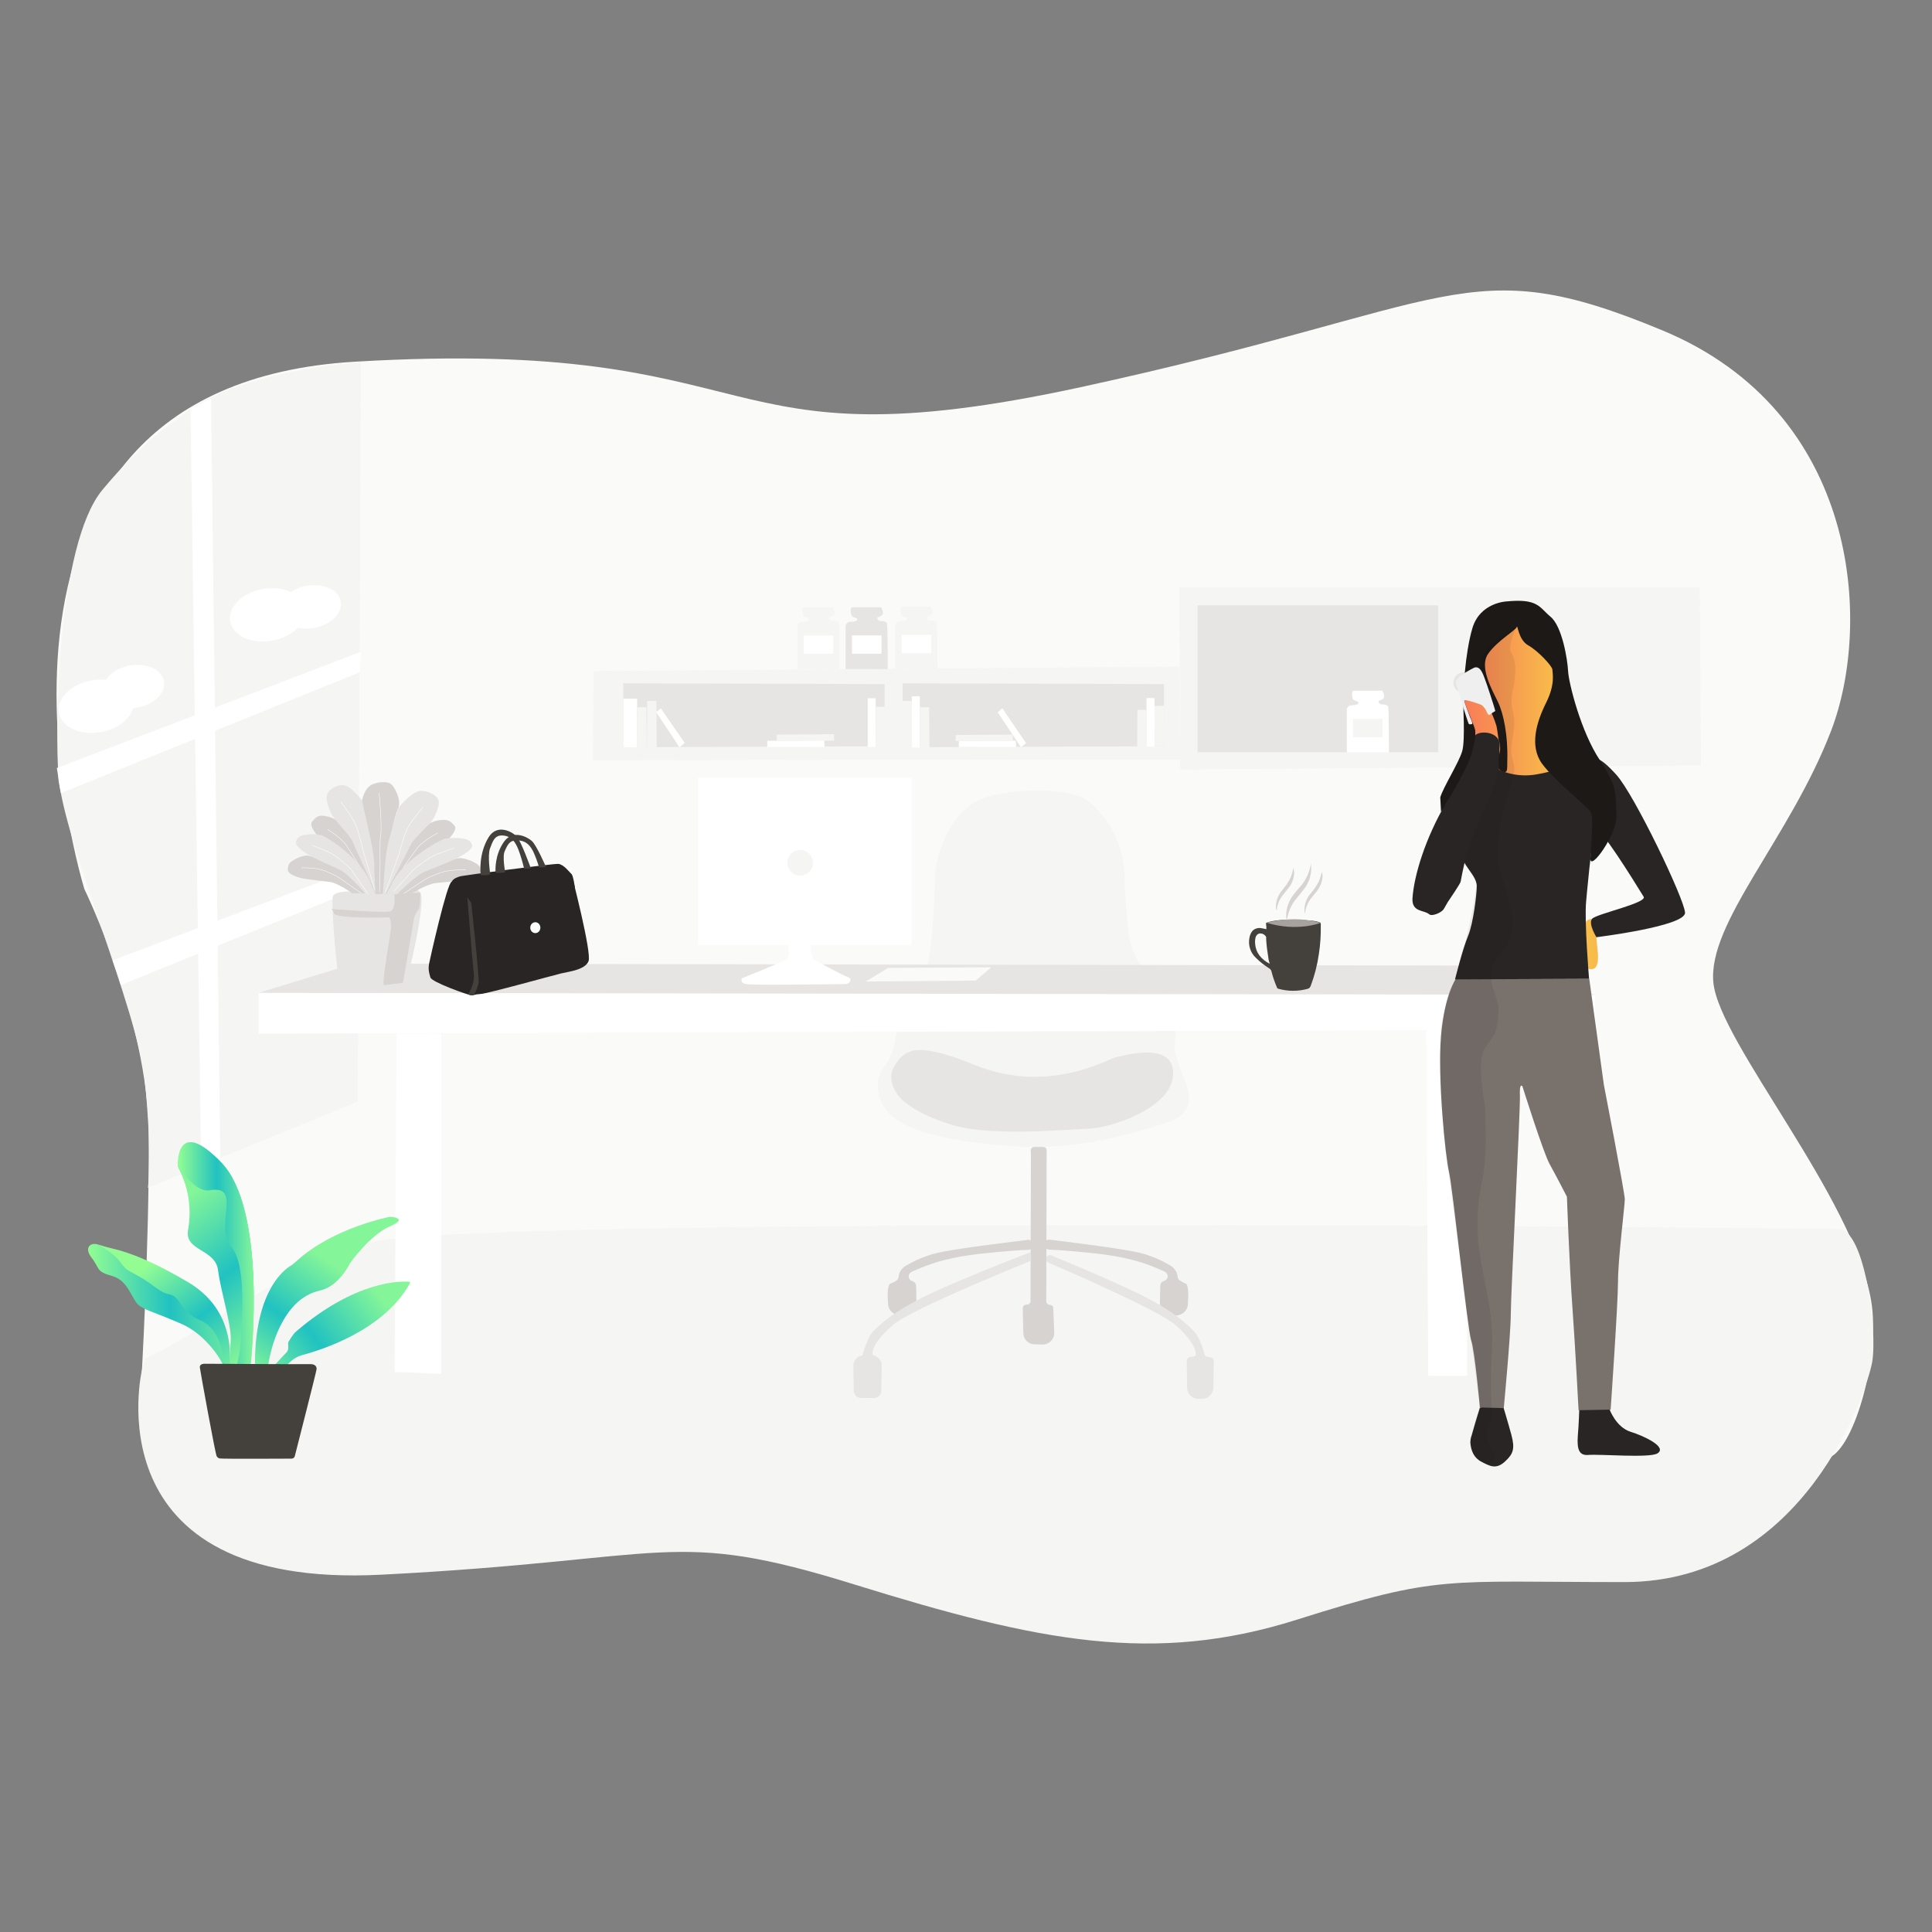 <svg width="1024" height="1024" viewBox="0 0 1024 1024" fill="none" xmlns="http://www.w3.org/2000/svg">
<rect x="0" y="0" width="1024" height="1024" fill="#808080" stroke="none"/>
<g clip-path="url(#clip0_91152_6664)">
<path d="M44.74 471.281C44.74 471.281 -37.945 205.111 187.97 191.715C413.885 178.319 372.182 248.7 572.767 205.214C773.351 161.728 776.749 131.742 881.16 175.125C985.571 218.507 992.367 330.416 970.538 387.298C948.708 444.18 904.843 489.211 908.138 520.95C911.433 552.688 982.379 634.301 991.749 689.431C996.898 719.521 981.967 770.838 967.963 773.002C864.067 789.593 446.732 762.286 446.732 762.286L204.445 751.569L74.807 733.845C74.807 733.845 79.234 659.445 78.823 600.605C78.411 540.22 44.74 471.281 44.74 471.281Z" fill="#FAFAF9"/>
<path d="M75.322 725.704C75.322 725.704 47.108 842.559 202.077 834.624C357.046 826.69 355.296 809.481 453.116 839.88C550.937 870.279 611.895 882.335 687.475 858.428C763.054 834.521 765.011 838.54 860.978 838.54C956.946 838.54 989.793 736.112 992.264 722.097C995.25 705.61 988.352 651.51 974.554 651.407C873.129 650.171 244.912 644.915 195.384 658.62C152.858 670.368 101.682 709.526 77.072 719.933" fill="#F5F5F4"/>
<path d="M93.856 623.069L189.617 583.911L191.265 191.921C191.265 191.921 120.628 196.455 92.826 223.247L93.856 623.069Z" fill="#F5F5F4"/>
<path d="M92.826 223.247L95.195 622.554L78.41 629.561C78.41 629.561 80.779 611.425 76.66 571.958C72.85 535.17 33.928 445.932 31.044 411.823C28.985 387.607 30.118 288.991 54.213 259.726C76.454 232.831 92.826 223.247 92.826 223.247Z" fill="#F5F5F4"/>
<path d="M144.125 339.584C155.051 337.68 162.839 330 161.522 322.43C160.204 314.861 150.28 310.269 139.355 312.173C128.429 314.077 120.641 321.757 121.958 329.327C123.276 336.896 133.2 341.488 144.125 339.584Z" fill="white"/>
<path d="M166.436 332.822C175.344 331.269 181.696 325.01 180.622 318.843C179.549 312.675 171.457 308.934 162.549 310.487C153.641 312.04 147.289 318.298 148.363 324.466C149.436 330.633 157.528 334.374 166.436 332.822Z" fill="white"/>
<path d="M53.41 388.035C64.335 386.13 72.124 378.45 70.806 370.881C69.489 363.312 59.565 358.719 48.639 360.624C37.714 362.528 29.925 370.208 31.243 377.777C32.56 385.347 42.485 389.939 53.41 388.035Z" fill="white"/>
<path d="M72.732 375.073C81.64 373.52 87.992 367.261 86.918 361.094C85.845 354.926 77.753 351.185 68.845 352.738C59.936 354.291 53.585 360.549 54.658 366.717C55.732 372.884 63.824 376.625 72.732 375.073Z" fill="white"/>
<path d="M100.961 216.859L105.8 214.179L106.006 214.076L108.993 212.531L111.876 211.191L116.715 613.589L106.624 617.814L100.961 216.859Z" fill="white"/>
<path d="M64.098 522.083L62.965 518.271C62.759 518.374 62.141 515.488 62.038 515.488L60.803 512.397L59.67 508.996L190.338 459.637L190.75 470.663L64.098 522.083Z" fill="white"/>
<path d="M32.28 420.376L31.868 418.212C31.662 417.594 31.353 415.018 31.147 414.399L30.633 410.174L30.118 407.083L191.265 345.461L190.75 356.281L32.28 420.376Z" fill="white"/>
<path d="M468.047 566.29C471.548 561.756 473.813 556.501 474.637 550.833C475.564 543.929 478.035 535.273 484.316 529.297C493.892 520.228 495.231 481.895 495.437 467.675C495.54 462.316 496.363 456.958 497.908 451.908C500.791 442.943 506.557 430.475 517.884 424.498C529.417 418.418 566.28 415.842 576.989 424.807C598.818 443.046 595.832 467.056 596.141 470.869C597.788 488.799 596.759 501.886 605.923 513.221C615.087 524.556 625.384 538.262 622.707 552.173C620.03 566.084 644.022 586.694 617.764 595.247C591.507 603.799 564.632 609.776 535.389 607.406C509.441 605.345 474.019 601.12 467.017 583.911C463.722 575.462 465.473 569.794 468.047 566.29Z" fill="#F5F5F4"/>
<path d="M474.637 564.126C475.873 562.375 477.417 559.798 480.198 558.356C482.978 556.913 488.641 552.997 516.34 564.333C555.88 580.614 588.418 560.726 591.507 560.314C594.597 559.901 622.501 551.143 621.781 569.485C621.06 587.827 588.007 597.72 578.019 598.132C568.03 598.544 526.431 602.46 505.94 596.586C485.449 590.712 477.623 582.778 476.182 580.82C474.637 578.656 469.489 571.443 474.637 564.126Z" fill="#E7E5E4"/>
<path d="M477.314 697.263H479.271C482.772 697.366 485.758 694.481 485.758 690.977C485.758 690.874 485.758 690.874 485.758 690.771L485.552 681.497C485.552 680.466 484.831 679.539 483.904 679.127L483.287 678.921C481.948 678.405 481.227 676.86 481.845 675.52C482.051 675.005 482.36 674.593 482.772 674.387C483.184 674.077 483.699 673.871 484.11 673.665C488.435 672.016 497.599 666.761 521.694 664.288C534.874 662.948 541.567 662.536 545.068 662.433C546.51 662.33 547.643 661.197 547.643 659.651C547.643 659.445 547.643 659.239 547.54 659.033C547.231 657.796 545.995 656.972 544.656 657.178C536.213 658.208 506.146 661.815 496.261 664.185C490.495 665.628 484.934 667.998 479.786 671.089C477.829 672.326 476.491 674.387 476.285 676.757C476.182 677.581 475.77 678.302 475.152 678.714C474.122 679.436 473.093 679.951 471.96 680.363C470.313 680.878 470.313 686.546 470.724 691.286C470.827 694.481 473.711 697.16 477.314 697.263Z" fill="#D6D3D1"/>
<path d="M623.222 697.263H621.78C617.971 697.366 614.779 694.275 614.779 690.462C614.779 690.359 614.779 690.256 614.779 690.153L614.984 681.394C614.984 680.363 615.602 679.436 616.632 679.024L617.25 678.818C618.588 678.302 619.309 676.757 618.691 675.417C618.485 675.005 618.176 674.593 617.765 674.284C617.353 673.974 616.838 673.768 616.426 673.562C612.101 671.913 603.04 666.658 579.151 664.185C566.177 662.845 559.484 662.433 556.086 662.33C554.644 662.227 553.512 661.094 553.512 659.548C553.512 659.342 553.512 659.136 553.615 658.93C553.924 657.693 555.159 656.869 556.498 657.075C564.941 658.105 594.699 661.712 604.379 664.082C610.145 665.525 615.602 667.895 620.648 670.986C622.604 672.223 623.943 674.284 624.149 676.654C624.252 677.478 624.664 678.199 625.281 678.611C626.208 679.23 627.238 679.848 628.37 680.26C630.018 680.775 629.915 686.546 629.606 691.286C629.503 694.481 626.723 697.16 623.222 697.263Z" fill="#D6D3D1"/>
<path d="M546.407 611.631L546.201 689.637C546.201 690.668 545.377 691.492 544.347 691.492H543.935C542.906 691.492 542.082 692.317 542.082 693.347C542.082 693.347 542.082 693.347 542.082 693.45L542.391 706.64C542.494 709.835 545.068 712.514 548.363 712.514L552.482 712.617C555.88 712.72 558.763 709.938 558.763 706.537C558.763 706.434 558.763 706.331 558.763 706.125L558.248 693.347C558.248 692.317 557.424 691.595 556.395 691.595C555.365 691.595 554.541 690.771 554.541 689.741L554.747 609.776C554.747 608.746 553.924 607.921 552.894 607.921H548.157C547.128 607.921 546.304 608.746 546.304 609.776C546.304 609.776 546.304 609.776 546.304 609.879L546.407 611.631Z" fill="#D6D3D1"/>
<path d="M546.51 668.204C546.51 668.204 483.492 693.553 473.607 702.003C463.722 710.453 462.075 715.708 462.487 717.975C462.487 718.181 462.899 718.388 463.31 718.491C465.782 719.212 467.429 721.479 467.326 723.952L467.12 737.245C467.12 739.306 465.37 740.955 463.413 740.955H456.309C454.249 740.955 452.602 739.306 452.499 737.245L452.293 724.055C452.19 721.273 454.249 718.8 457.029 718.388H457.132C457.132 718.388 459.604 708.392 463.413 704.991C467.223 701.591 473.916 693.965 500.277 682.424C526.637 670.883 546.407 663.67 546.407 663.67L546.51 668.204Z" fill="#E7E5E4"/>
<path d="M554.438 667.276C554.438 668.101 554.953 668.925 555.674 669.234C564.324 672.944 614.573 694.687 623.222 702.415C632.592 710.865 634.137 716.121 633.725 718.388C633.622 718.903 632.283 719.109 630.945 719.212C629.812 719.315 628.988 720.242 628.988 721.376L629.194 735.493C629.194 738.791 631.974 741.47 635.269 741.47H637.02C640.315 741.47 642.992 738.791 643.095 735.493L643.301 721.479C643.301 720.449 642.58 719.521 641.551 719.418L640.006 719.212C639.182 719.109 638.564 718.491 638.359 717.666C637.638 714.884 635.578 708.186 632.695 705.507C629.091 702.106 622.707 694.481 597.789 682.939C578.636 674.18 563.294 667.895 557.219 665.422C556.189 665.009 554.953 665.422 554.541 666.452C554.541 666.761 554.541 666.967 554.438 667.276Z" fill="#E7E5E4"/>
<path d="M209.182 727.147L210.211 547.845H233.894V728.177L209.182 727.147Z" fill="white"/>
<path d="M755.949 544.651L756.979 729.207H777.573L777.985 545.475L755.949 544.651Z" fill="white"/>
<path d="M137.103 526.205V547.845L845.533 545.784V527.236L137.103 526.205Z" fill="white"/>
<path d="M137.103 526.205L187.558 510.748L787.87 511.779L845.533 527.236L137.103 526.205Z" fill="#E7E5E4"/>
<path d="M458.882 520.228L470.724 513.015L525.401 512.706L517.163 519.713L458.882 520.228Z" fill="#FAFAF9"/>
<path d="M186.528 472.518C186.528 472.518 177.57 472.106 176.437 474.991C175.305 477.876 178.497 517.24 179.938 519.61C181.38 521.98 195.589 522.599 199.605 522.599C199.605 522.599 214.536 521.259 215.257 520.228C215.977 519.198 226.068 478.494 222.773 473.033C219.478 467.572 187.043 472.621 187.043 472.621" fill="#E7E5E4"/>
<path d="M175.716 481.792C175.716 481.792 203.518 483.956 206.813 483.029C210.108 482.101 208.975 473.754 208.975 473.754L222.773 473.136C222.773 473.136 222.773 481.174 221.847 482.101C220.817 483.338 219.993 484.78 219.478 486.326C219.478 486.841 213.609 520.847 213.609 520.847C213.609 520.847 204.651 522.186 203.518 522.083C202.076 521.877 207.225 493.849 207.225 491.891C207.225 489.933 207.225 486.223 205.783 486.223C204.342 486.223 177.158 487.047 176.952 483.956C176.849 483.235 176.334 482.41 175.716 481.792Z" fill="#D6D3D1"/>
<path d="M186.734 473.445C186.734 473.445 179.012 467.984 174.893 467.469C170.774 466.953 165.934 466.438 161.816 465.82C157.697 465.202 152.445 463.347 152.548 460.874C152.651 458.503 153.166 457.267 155.534 455.927C157.594 454.588 159.859 453.763 162.33 453.454C164.184 453.248 182.718 458.091 190.441 469.633L193.53 473.445H186.734Z" fill="#D6D3D1"/>
<path d="M159.859 459.946C159.859 459.946 166.964 459.843 170.877 461.08C173.966 462.213 176.849 463.553 179.732 465.201L191.368 473.342" fill="#D6D3D1"/>
<path d="M159.859 459.946C159.859 459.946 166.964 459.843 170.877 461.08C173.966 462.213 176.849 463.553 179.732 465.201L191.368 473.342" stroke="white" stroke-width="0.223" stroke-miterlimit="10" stroke-linecap="round"/>
<path d="M194.869 473.136C194.869 473.136 185.808 460.873 182.307 457.473C178.806 453.969 174.687 450.054 171.289 446.447C167.891 442.84 163.669 437.688 165.42 435.524C167.17 433.36 168.509 431.917 171.804 432.433C174.378 432.742 176.849 433.669 179.012 435.112C180.865 436.245 197.237 451.908 199.606 469.839L201.974 473.445L194.869 473.136Z" fill="#D6D3D1"/>
<path d="M173.657 439.646C173.657 439.646 180.659 443.871 183.439 447.89C186.014 451.702 190.132 458.4 190.132 458.4L194.766 471.281" stroke="white" stroke-width="0.223" stroke-miterlimit="10" stroke-linecap="round"/>
<path d="M199.399 473.651C199.399 473.651 188.897 450.775 186.94 446.241C184.984 441.707 176.952 434.906 175.099 430.269C173.348 425.631 172.215 422.334 174.069 419.758C175.922 417.182 180.762 415.121 183.851 416.666C186.734 418.109 190.544 422.437 192.192 424.601C193.427 426.353 202.077 457.37 201.356 464.583L203.003 473.754L199.399 473.651Z" fill="#E7E5E4"/>
<path d="M180.762 425.219C180.762 425.219 186.837 433.051 188.691 437.585C190.75 442.737 192.81 452.527 192.501 450.981L198.782 472.209" stroke="white" stroke-width="0.223" stroke-miterlimit="10" stroke-linecap="round"/>
<path d="M193.633 473.548C193.633 473.548 184.366 462.934 179.835 460.874C175.305 458.813 170.156 456.546 165.729 454.279C161.301 452.012 156.049 448.302 156.873 446.035C157.8 443.768 158.727 442.84 161.919 442.428C164.699 441.913 167.582 442.016 170.362 442.634C172.422 443.149 191.78 454.897 196.722 468.808L198.988 473.651L193.633 473.548Z" fill="#E7E5E4"/>
<path d="M165.419 448.096C165.419 448.096 173.451 450.775 177.467 453.454C180.453 455.721 183.336 458.091 186.116 460.77L194.972 473.754" stroke="white" stroke-width="0.223" stroke-miterlimit="10" stroke-linecap="round"/>
<path d="M217.831 473.754C217.831 473.754 226.275 468.602 230.702 468.087C235.13 467.572 240.279 467.159 244.809 466.541C249.34 465.923 254.9 464.171 254.797 461.904C254.694 459.637 254.179 458.503 251.502 457.164C249.237 455.927 246.766 455.103 244.191 454.794C242.235 454.588 222.053 459.225 213.712 470.251L210.314 473.857L217.831 473.754Z" fill="#D6D3D1"/>
<path d="M246.868 460.977C246.868 460.977 239.146 460.874 234.924 462.11C231.629 463.141 228.437 464.48 225.348 466.026L214.124 473.548" fill="#D6D3D1"/>
<path d="M246.868 460.977C246.868 460.977 239.146 460.874 234.924 462.11C231.629 463.141 228.437 464.48 225.348 466.026L214.124 473.548" stroke="white" stroke-width="0.223" stroke-miterlimit="10" stroke-linecap="round"/>
<path d="M208.976 473.548C208.976 473.548 218.758 461.801 222.568 458.503C226.378 455.206 230.805 451.393 234.512 447.993C238.219 444.592 242.75 439.646 240.896 437.585C239.043 435.524 237.601 434.184 233.997 434.597C231.217 434.803 228.643 435.73 226.275 437.173C224.318 438.306 206.607 453.248 204.033 470.354L201.459 473.857L208.976 473.548Z" fill="#D6D3D1"/>
<path d="M231.938 441.501C231.938 441.501 224.318 445.52 221.332 449.332C218.552 452.939 214.021 459.431 214.021 459.431L208.976 471.693" stroke="white" stroke-width="0.223" stroke-miterlimit="10" stroke-linecap="round"/>
<path d="M204.136 474.063C204.136 474.063 215.566 452.218 217.625 447.89C219.684 443.562 228.437 437.07 230.393 432.639C232.35 428.208 233.585 425.013 231.526 422.643C229.466 420.273 224.215 418.212 220.92 419.655C217.728 420.994 213.712 425.116 211.859 427.28C210.417 428.929 201.15 458.606 201.871 465.511L200.12 474.27L204.136 474.063Z" fill="#E7E5E4"/>
<path d="M203.004 473.754C203.004 473.754 203.93 452.424 206.093 445.52C207.534 440.882 208.976 433.154 210.932 428.826C212.889 424.498 209.903 418.727 207.946 416.254C205.99 413.781 200.738 414.296 197.34 415.739C194.148 417.079 192.398 421.51 191.986 423.88C191.677 426.044 199.194 451.702 198.37 461.183L198.988 473.96L203.004 473.754Z" fill="#D6D3D1"/>
<path d="M224.215 427.795C224.215 427.795 217.728 435.215 215.669 439.646C213.403 444.592 211.241 453.969 211.55 452.424L204.136 473.239" stroke="white" stroke-width="0.223" stroke-miterlimit="10" stroke-linecap="round"/>
<path d="M210.417 473.96C210.417 473.96 220.508 463.862 225.348 461.904C230.187 459.946 235.851 457.782 240.587 455.618C245.324 453.454 251.09 449.951 250.163 447.787C249.237 445.623 248.207 444.798 244.706 444.386C241.72 443.974 238.631 443.974 235.645 444.592C233.379 445.107 212.477 456.236 207.122 469.529L204.651 474.064L210.417 473.96Z" fill="#E7E5E4"/>
<path d="M240.793 449.538C240.793 449.538 232.144 452.115 227.819 454.588C224.627 456.649 221.435 459.019 218.552 461.492L208.77 472.415" stroke="white" stroke-width="0.223" stroke-miterlimit="10" stroke-linecap="round"/>
<path d="M200.944 420.273C200.944 420.273 202.694 438.512 201.665 443.459C201.253 445.52 201.459 458.4 201.459 458.4L201.15 472.724" stroke="white" stroke-width="0.223" stroke-miterlimit="10" stroke-linecap="round"/>
<path d="M483.08 412.132H369.917V501.062H483.08V412.132Z" fill="white"/>
<path d="M424.079 464.068C427.832 464.068 430.875 461.023 430.875 457.267C430.875 453.511 427.832 450.466 424.079 450.466C420.325 450.466 417.283 453.511 417.283 457.267C417.283 461.023 420.325 464.068 424.079 464.068Z" fill="#F5F5F4"/>
<path d="M416.974 498.898C416.974 498.898 419.857 506.42 416.562 508.481C413.267 510.542 393.291 518.477 393.291 518.477C393.291 518.477 391.85 520.847 395.35 521.568C398.543 522.289 439.112 521.671 447.865 521.568C449.101 521.671 450.233 520.95 450.748 519.816C450.954 519.095 450.645 518.271 449.101 517.755C446.423 516.828 436.538 511.366 432.214 509.099C430.669 508.275 430.257 506.729 429.948 505.184C429.433 502.814 429.124 500.237 430.772 499.722C433.346 498.898 417.077 499.928 417.077 499.928" fill="white"/>
<path d="M331.2 402.961L625.487 402.549L624.972 353.293L314.519 355.663L314.313 402.961H331.2Z" fill="#F5F5F4"/>
<path d="M478.447 362.155V396.057L616.941 395.542V362.567L478.447 362.155Z" fill="#E7E5E4"/>
<path d="M330.377 362.155V396.057L468.871 395.542V362.567L330.377 362.155Z" fill="#E7E5E4"/>
<path d="M330.377 370.295H337.688V396.16L330.377 396.057V370.295Z" fill="white"/>
<path d="M337.79 374.829H342.63L342.836 396.057L337.688 396.16L337.79 374.829Z" fill="#F5F5F4"/>
<path d="M459.912 370.089H464.134V395.954L459.912 395.851V370.089Z" fill="white"/>
<path d="M464.237 374.623H469.076L469.282 395.851L464.134 395.954L464.237 374.623Z" fill="#F5F5F4"/>
<path d="M343.042 371.532H347.882L348.087 396.057L342.939 396.16L343.042 371.532Z" fill="#F5F5F4"/>
<path d="M347.778 377.406L350.25 375.448L362.915 393.79L360.135 396.057L347.778 377.406Z" fill="white"/>
<path d="M406.677 395.954H437.053L436.847 392.45L406.677 392.656V395.954Z" fill="white"/>
<path d="M411.723 392.553H442.099L441.996 389.153L411.723 389.359V392.553Z" fill="#F5F5F4"/>
<path d="M483.286 369.059H487.508L487.611 396.263L483.286 396.16V369.059Z" fill="white"/>
<path d="M487.611 374.829H492.45L492.656 396.057L487.611 396.16V374.829Z" fill="#F5F5F4"/>
<path d="M607.673 369.986H611.895L611.998 395.748H607.673V369.986Z" fill="white"/>
<path d="M611.895 374.108H616.941L617.146 395.542L611.998 395.645L611.895 374.108Z" fill="#F5F5F4"/>
<path d="M602.834 376.272H607.673L607.879 395.748L602.731 395.851L602.834 376.272Z" fill="#F5F5F4"/>
<path d="M478.344 371.532H483.286L483.389 396.16L478.344 396.263V371.532Z" fill="#F5F5F4"/>
<path d="M528.799 377.509L531.27 375.448L543.832 393.893L541.155 396.057L528.799 377.509Z" fill="white"/>
<path d="M508.205 395.954H538.581L538.375 392.553L508.205 392.759V395.954Z" fill="white"/>
<path d="M506.557 392.759H536.83L536.727 389.359L506.557 389.565V392.759Z" fill="#F5F5F4"/>
<path d="M625.281 350.716L624.972 311.249H900.93L901.548 405.64L625.487 407.907L625.281 354.323" fill="#F5F5F4"/>
<path d="M428.712 327.84C428.712 327.84 426.035 326.913 425.829 326.294C425.623 325.676 424.697 321.863 426.447 321.863H441.481C441.481 321.863 443.952 325.882 440.863 326.706C437.774 327.531 440.451 329.18 441.275 329.18C442.098 329.18 444.158 329.18 444.57 330.313C444.982 331.447 444.982 354.632 444.982 354.632H422.637V332.065C422.637 330.725 423.667 329.695 425.006 329.592H425.108C427.58 329.592 429.33 328.974 428.712 327.84Z" fill="#F5F5F4"/>
<path d="M441.686 336.805H426.035V346.491H441.686V336.805Z" fill="white"/>
<path d="M454.249 327.84C454.249 327.84 451.572 326.913 451.366 326.294C451.16 325.676 450.233 321.863 451.984 321.863H467.017C467.017 321.863 469.488 325.882 466.399 326.706C463.31 327.531 465.988 329.18 466.811 329.18C467.635 329.18 469.694 329.18 470.106 330.313C470.518 331.447 470.518 354.632 470.518 354.632H448.174V332.065C448.174 330.725 449.204 329.695 450.542 329.592H450.645C453.219 329.592 454.97 328.974 454.249 327.84Z" fill="#E7E5E4"/>
<path d="M467.223 336.805H451.572V346.491H467.223V336.805Z" fill="white"/>
<path d="M480.609 327.531C480.609 327.531 477.932 326.603 477.726 325.985C477.52 325.367 476.593 321.554 478.344 321.554H493.377C493.377 321.554 495.848 325.573 492.759 326.397C489.67 327.222 492.347 328.87 493.171 328.87C493.995 328.87 496.054 328.87 496.466 330.004C496.878 331.137 496.878 354.323 496.878 354.323H474.534V331.756C474.534 330.416 475.563 329.386 476.902 329.283H477.005C479.476 329.283 481.33 328.664 480.609 327.531Z" fill="#F5F5F4"/>
<path d="M493.583 336.496H477.932V346.182H493.583V336.496Z" fill="white"/>
<path d="M762.231 320.833H634.754V398.736H762.231V320.833Z" fill="#E7E5E4"/>
<path d="M775.926 367.41C778.997 367.41 781.486 364.919 781.486 361.845C781.486 358.772 778.997 356.281 775.926 356.281C772.855 356.281 770.365 358.772 770.365 361.845C770.365 364.919 772.855 367.41 775.926 367.41Z" fill="#E7E5E4"/>
<path d="M719.91 372.047C719.91 372.047 717.233 371.12 717.027 370.501C716.821 369.883 715.894 366.07 717.645 366.07H732.678C732.678 366.07 735.15 370.089 732.061 370.914C728.971 371.738 731.649 373.387 732.472 373.387C733.296 373.387 735.356 373.387 735.767 374.52C736.179 375.654 736.179 398.839 736.179 398.839H713.835V376.272C713.835 374.932 714.865 373.902 716.203 373.799H716.306C718.778 373.799 720.528 373.181 719.91 372.047Z" fill="white"/>
<path d="M732.781 381.012H717.13V390.699H732.781V381.012Z" fill="#F5F5F4"/>
<path d="M796.107 743.428L784.369 746.107C784.369 746.107 781.486 755.381 780.147 760.328C780.044 760.637 779.838 761.461 779.632 761.976C779.426 762.904 779.323 763.625 779.323 764.553C779.632 768.984 781.28 772.796 785.193 774.754C789.517 777.021 792.915 778.979 797.549 774.754C802.182 770.529 803.006 767.85 801.05 760.431C799.093 753.217 796.107 743.428 796.107 743.428Z" fill="#292524"/>
<path d="M864.273 758.885C856.345 756.412 852.947 746.622 852.947 746.622L837.089 745.798C837.089 745.798 836.78 755.794 836.266 761.152C835.751 768.365 837.089 771.56 841.826 771.148C848.21 770.632 874.364 772.899 878.483 770.323C883.837 767.026 871.584 761.152 864.273 758.885Z" fill="#292524"/>
<path d="M771.6 518.889C771.6 518.889 765.628 527.03 763.775 549.082C761.921 571.134 766.04 612.971 767.996 621.111C769.953 629.252 777.778 704.785 779.735 710.35C781.691 715.914 784.369 746.004 784.369 746.004L797.034 746.313C797.034 746.313 800.741 707.052 800.741 696.645C800.741 686.237 805.889 587.827 805.58 580.614C805.271 573.401 806.919 575.771 806.919 575.771C806.919 575.771 818.04 611.116 821.335 616.989C824.63 622.863 830.499 634.301 830.499 634.301C830.499 634.301 831.837 671.192 833.382 692.523C834.927 713.854 836.677 747.447 836.677 747.447L853.667 747.138C853.667 747.138 857.58 690.977 857.58 679.127C857.58 667.276 861.184 638.938 861.184 635.641C861.184 632.343 850.063 574.843 850.063 574.843L842.34 518.786L771.6 518.889Z" fill="#78716C"/>
<path d="M778.5 364.422C778.5 364.422 785.913 335.672 791.68 333.611C814.436 325.161 816.701 310.94 826.38 351.644C836.06 392.347 862.934 439.543 874.364 453.557C890.118 472.724 888.78 484.986 883.116 486.223C877.453 487.46 848.931 494.982 846.665 495.6C844.4 496.322 851.299 516.107 841.723 513.427C836.368 511.882 835.957 488.387 842.65 487.253C845.43 486.841 877.144 480.452 876.938 478.598C876.732 476.743 852.226 442.634 852.226 442.634L836.368 435.215L797.137 414.09L778.397 404.713L776.44 373.49L775.102 367.41L778.5 364.422Z" fill="url(#paint0_linear_91152_6664)"/>
<path d="M773.454 402.858C773.454 402.858 773.66 405.125 768.306 412.751C765.114 417.388 773.145 414.09 766.349 425.735C755.537 444.18 749.462 463.862 748.639 476.124C748.227 483.647 754.817 482.204 757.494 484.574C759.038 485.914 763.981 483.647 765.114 481.998L767.379 478.082C767.997 477.155 774.072 468.293 774.175 467.262C774.69 463.759 778.088 449.126 779.22 443.871C780.147 439.44 787.973 429.238 794.357 408.423C796.21 402.034 794.357 399.355 794.769 396.366C796.107 386.886 782.721 386.989 781.589 390.286C781.28 391.111 771.189 431.093 770.674 436.451C770.468 438.203 774.072 454.072 776.852 458.4C779.632 462.728 782.721 465.82 782.721 469.736C782.721 473.548 780.971 489.211 778.088 496.116C775.205 503.02 771.189 519.095 771.189 519.095L842.238 518.786C842.238 518.786 839.664 488.284 840.693 477.67C840.693 477.67 843.679 443.252 845.533 439.852C847.283 436.451 866.333 467.468 871.172 475.3C873.129 478.598 846.151 484.368 843.885 486.944C841.62 489.521 846.151 496.734 846.151 496.734C846.151 496.734 893.311 490.963 893.105 483.75C892.796 476.537 866.23 421.097 856.653 410.587C847.077 400.076 844.606 400.488 836.677 403.27C828.646 406.156 824.836 408.732 814.127 410.484C806.301 411.823 798.27 410.381 791.268 406.362C787.355 404.095 773.454 402.858 773.454 402.858Z" fill="#292524"/>
<path d="M763.775 430.269C764.599 429.135 765.423 428.002 766.04 426.662C766.658 425.528 767.07 424.807 767.379 424.292C770.88 418.418 778.706 405.022 780.044 399.148C780.765 396.881 781.28 394.408 781.692 392.038C782.001 390.389 782.001 388.741 781.898 387.195C781.486 384.207 775.308 371.532 776.234 370.398C776.337 370.192 777.161 366.689 778.294 367.822C779.632 369.162 788.385 374.005 789.003 374.829C790.65 377.818 791.989 381.012 793.018 384.31C793.636 386.268 794.151 391.935 794.357 392.45C796.211 397.191 794.048 400.694 794.254 403.167C794.357 404.095 794.357 407.598 794.769 408.01C796.005 408.938 797.652 409.659 798.373 408.835C799.094 407.907 798.785 405.434 798.888 402.961C799.3 390.08 796.931 378.23 793.945 372.047C790.959 365.864 783.854 353.602 788.694 346.595C793.533 339.587 803.521 334.023 803.933 332.271C804.345 330.519 804.654 339.072 810.008 342.06C815.363 345.049 822.777 353.19 822.777 354.838C822.777 356.487 824.527 362.361 819.482 372.459C814.436 382.558 810.42 395.439 817.422 404.919C824.424 414.399 842.135 427.899 843.371 430.887C844.606 433.875 843.371 447.374 842.959 454.897C842.547 462.419 857.271 442.016 856.757 432.123C856.242 422.231 857.992 418.006 848.004 402.961C837.913 387.916 831.426 361.949 831.117 355.663C830.808 349.377 827.925 331.962 821.85 326.913C815.775 321.863 815.26 317.123 798.476 318.772C798.476 318.772 784.369 319.287 780.353 333.095C776.337 346.904 775.72 366.277 775.514 369.265C775.308 372.459 776.749 392.038 774.999 398.118C773.248 404.198 764.908 417.285 763.363 422.643" fill="#1C1917"/>
<path opacity="0.07" d="M790.65 746.107C790.753 746.416 790.753 746.623 790.753 746.932C790.856 748.89 790.753 753.733 788.591 756.927C785.914 761.049 792.195 770.014 792.195 772.178C792.195 774.342 789.312 776.403 787.252 775.785C785.193 775.167 776.647 770.323 780.044 760.019C781.383 755.794 782.207 752.187 782.928 749.92C783.34 748.786 783.751 747.653 784.06 746.416C784.163 745.901 784.163 745.386 784.163 744.768C784.06 744.046 784.06 743.222 783.957 742.501C783.545 738.482 766.658 613.692 766.041 608.952C765.526 604.727 763.054 578.244 763.26 562.787C763.054 561.447 763.055 560.108 763.157 558.871C763.157 558.562 763.363 557.016 763.26 556.398C763.363 554.955 763.466 553.513 763.569 552.173C763.26 551.04 763.466 551.04 763.569 549.185C763.672 547.33 763.569 546.299 763.775 545.063C765.423 534.552 769.336 522.702 771.189 519.301L771.704 517.446C771.704 517.446 774.793 503.432 776.235 500.444C777.47 497.764 782.928 471.384 782.413 468.396C782.001 465.511 776.235 457.988 776.235 457.988L777.058 453.969C777.058 453.969 778.809 448.096 780.662 443.149C782.104 439.337 786.634 429.238 788.488 424.807C791.474 417.697 792.916 414.915 793.533 410.174C793.945 406.568 794.357 408.114 795.902 408.835C798.167 409.762 798.27 408.526 798.373 406.362C798.476 399.458 798.167 392.553 797.549 385.649C796.829 380.188 791.268 371.532 788.797 366.173C787.355 363.391 786.326 360.506 785.399 357.414C784.369 352.777 784.472 347.625 788.797 343.297C792.607 339.484 804.036 331.55 804.036 331.55C804.036 331.55 798.785 342.267 800.947 345.873C804.448 351.438 802.698 358.548 802.698 361.124C802.698 363.597 799.918 369.883 801.668 376.169C804.551 387.298 799.506 393.584 801.359 401.106C802.492 405.743 803.213 407.289 802.08 411.308C800.947 415.43 789.415 446.447 795.799 464.48C802.08 482.513 805.066 495.291 794.872 506.214C784.781 517.034 794.048 526.721 794.254 534.449C794.666 553.307 785.502 551.246 784.987 562.993C784.472 574.74 787.046 583.19 787.252 589.27C787.664 609.467 787.458 613.486 786.326 621.421C785.296 629.355 779.839 644.4 785.914 673.871C791.989 703.446 791.062 706.022 790.444 722.819C790.033 739.512 790.65 746.107 790.65 746.107Z" fill="black"/>
<path d="M773.66 358.445C776.028 356.796 778.602 355.251 781.28 353.911C784.575 352.571 786.119 357.518 786.943 359.682C787.87 361.949 792.297 375.551 792.503 376.684C792.606 377.096 791.885 376.993 789.62 378.848C789.311 379.157 788.693 378.951 787.973 377.303C787.664 376.375 786.428 374.314 785.089 373.593C784.575 373.284 776.234 370.398 776.131 371.223C776.028 372.047 778.087 377.096 779.117 379.982C779.22 380.291 780.662 383.176 780.353 383.691C780.25 383.794 780.456 383.691 780.456 383.691C780.456 383.691 778.911 384.207 778.499 383.691C778.088 383.176 773.763 369.368 772.218 364.113C771.909 362.979 771.086 361.33 771.909 360.609L773.66 358.445Z" fill="#EFEFEF"/>
<path d="M671.206 492.509C670.382 492.303 669.558 492.097 668.734 491.994C666.984 491.581 665.028 492.097 663.792 493.436C662.968 494.467 662.453 495.703 662.247 496.94C661.424 500.959 662.762 505.081 665.748 507.76C667.808 509.821 670.176 511.676 672.647 513.221C673.368 513.633 673.883 514.355 673.986 515.179C674.707 518.064 675.736 520.847 676.869 523.526C676.972 523.835 677.281 523.938 677.487 524.041C682.532 525.484 687.887 525.484 692.932 524.144C694.065 523.732 694.065 523.732 694.683 522.599C696.742 517.137 698.184 511.469 699.007 505.802C699.831 500.547 700.14 495.291 700.037 490.036C700.037 489.108 700.037 489.005 699.007 488.696C697.463 488.181 695.815 487.975 694.168 487.872C689.946 487.563 685.621 487.46 681.297 487.563C678.619 487.563 675.839 487.872 673.162 488.49C672.544 488.593 672.029 488.902 671.412 489.005C671.206 489.108 671 489.211 671 489.521C671.206 490.654 671.206 491.581 671.206 492.509ZM672.956 510.748H672.853C668.528 508.481 665.542 505.081 665.233 499.928C665.131 498.795 665.233 497.764 665.542 496.631C665.851 495.703 666.572 494.982 667.499 494.776C668.94 494.57 670.382 495.291 671.103 496.631V498.073C671.309 501.268 671.721 504.462 672.235 507.554C672.338 508.584 672.544 509.615 672.956 510.748Z" fill="#44403C"/>
<path d="M671.412 489.108C671.412 489.108 685.312 484.883 699.934 489.108C700.037 489.108 687.784 494.055 671.412 489.108Z" fill="#A8A29E"/>
<path d="M694.683 457.267C695.61 462.419 694.168 467.675 690.77 471.693C689.431 473.548 687.99 475.094 686.548 476.949C684.386 479.731 682.944 483.029 682.327 486.532C682.327 486.944 682.018 487.666 682.018 488.078C682.018 487.15 681.709 486.532 681.709 485.605C681.606 481.483 683.047 477.464 685.622 474.167C686.754 472.621 687.99 471.178 689.226 469.839C692.109 466.541 693.859 462.728 694.683 458.606" fill="#D6D3D1"/>
<path d="M676.56 482.616C676.56 482.101 676.457 481.689 676.251 481.277C676.148 477.876 677.281 474.476 679.546 471.9C680.782 470.457 681.914 468.911 682.841 467.365C684.077 465.408 684.901 463.244 685.312 460.977C685.415 460.667 685.518 459.431 685.518 460.255L685.621 460.461C685.724 461.08 685.827 461.698 685.93 462.316C685.93 465.408 684.798 468.396 682.841 470.766L679.546 474.888C678.31 476.537 677.487 478.391 676.972 480.452C676.869 480.659 676.869 480.968 676.869 481.174C676.972 481.689 676.766 482.204 676.56 482.616Z" fill="#D6D3D1"/>
<path d="M691.697 484.677C691.697 484.574 691.491 483.647 691.388 482.926C691.285 479.525 692.417 476.124 694.683 473.548C695.918 472.106 697.051 470.56 697.978 469.014C699.213 467.056 700.037 464.892 700.449 462.625C700.552 462.419 700.758 461.183 700.655 462.007V462.213C700.758 462.831 700.861 463.347 700.964 463.965C700.964 467.056 699.831 470.045 697.875 472.415L694.58 476.537C693.344 478.185 692.52 480.04 692.006 482.101C691.903 482.307 691.903 482.616 691.903 482.822C691.903 483.338 691.8 483.853 691.594 484.368L691.697 484.677Z" fill="#D6D3D1"/>
<path d="M121.967 734.36C121.967 734.36 128.454 699.221 94.371 680.363C60.288 661.506 58.743 661.712 52.05 659.651C48.138 658.311 44.225 661.094 48.653 666.761C53.08 672.429 50.609 673.871 59.567 676.344C68.526 678.818 69.864 689.741 74.395 692.42C78.823 695.099 82.735 695.82 96.43 701.797C108.89 707.155 119.393 722.303 119.393 727.662C119.393 733.02 131.543 734.772 131.543 734.772L121.967 734.36Z" fill="url(#paint1_linear_91152_6664)"/>
<path d="M120.731 729.414C120.731 729.414 129.38 697.057 99.622 679.539C69.864 662.021 59.361 662.227 53.492 660.166C50.094 658.93 59.361 663.155 63.274 668.307C67.187 673.459 66.157 672.326 73.159 676.241C81.294 680.672 84.589 685.104 89.428 685.928C96.327 687.267 94.268 694.481 106.212 699.839C117.024 704.785 118.363 717.872 118.363 722.819C118.363 727.765 128.968 729.414 128.968 729.414H120.731Z" fill="url(#paint2_linear_91152_6664)"/>
<path d="M150.798 724.673L154.196 721.479C155.844 720.036 157.8 718.903 159.963 718.285C170.465 715.502 203.622 705.095 217.317 680.054C217.419 679.848 217.317 679.539 217.111 679.436H217.008C216.905 679.436 216.905 679.333 216.802 679.333C212.271 679.024 188.691 678.612 157.182 705.507C156.668 705.919 156.05 706.537 155.638 707.052C154.814 708.186 153.578 710.041 152.961 711.071C152.137 712.514 153.784 714.987 151.622 717.048C149.46 719.212 144.62 724.57 144.62 724.57L148.533 727.456L150.798 724.673Z" fill="url(#paint3_linear_91152_6664)"/>
<path d="M132.881 722.509C132.881 722.509 141.943 641.618 117.23 616.165C94.474 592.774 94.165 614.31 94.268 617.917C94.268 618.226 94.371 618.535 94.474 618.844C99.828 628.84 101.682 640.381 99.725 651.51C97.357 663.258 114.141 661.712 115.583 673.253C117.024 684.794 122.893 702.518 122.276 710.762C121.658 718.903 121.658 726.837 121.658 726.837L130.719 727.147L132.881 722.509Z" fill="url(#paint4_linear_91152_6664)"/>
<path d="M132.779 722.819C132.882 722.613 132.882 722.406 132.985 722.303C133.499 717.048 141.119 640.793 117.333 616.165C94.783 592.877 94.474 614.001 94.577 617.814C94.68 618.226 94.886 618.741 95.092 619.05C96.739 621.524 104.153 632.034 110.846 630.901C129.072 627.603 113.009 649.655 122.894 661.403C130.822 670.677 128.145 702.724 127.63 710.968C127.218 715.605 126.498 720.139 125.262 724.673C125.056 725.807 125.777 726.94 126.909 727.147C127.012 727.147 127.012 727.147 127.115 727.147C127.321 727.147 127.424 727.25 127.527 727.25H129.175C130.204 727.353 131.028 726.837 131.543 725.91L132.779 722.819Z" fill="url(#paint5_linear_91152_6664)"/>
<path d="M141.634 727.559C141.634 727.559 143.282 705.095 156.359 691.492C159.963 687.783 164.596 685.103 169.745 683.97C173.658 683.043 180.042 679.951 185.602 669.44C185.602 669.44 196.105 654.499 206.711 649.965C217.214 645.43 206.711 644.915 206.711 644.915C206.711 644.915 176.541 650.686 157.285 668.307C156.05 669.44 154.814 670.471 153.373 671.295C148.327 674.696 134.529 687.68 135.147 725.292L141.634 727.559Z" fill="url(#paint6_linear_91152_6664)"/>
<path d="M167.788 725.704C167.788 725.704 168.2 723.025 164.596 723.025C161.507 723.128 108.272 722.819 108.272 722.819C108.272 722.819 105.801 722.819 105.904 724.673C106.109 726.528 114.141 770.838 114.862 771.869C115.171 772.384 115.789 772.899 116.406 773.002C117.436 773.312 154.711 773.105 154.711 773.105C155.638 773.002 156.256 772.281 156.359 771.354C156.359 771.354 167.891 726.219 167.788 725.704Z" fill="#44403C"/>
<path d="M302.884 463.244C302.884 463.244 313.696 504.771 311.945 509.409C310.195 514.046 301.443 514.973 297.53 515.901C293.617 516.828 258.401 526.617 254.797 526.823C251.194 527.03 251.502 527.545 249.958 527.545C248.413 527.545 228.746 520.538 228.128 518.065C227.408 515.591 226.893 513.943 227.408 510.851C228.025 507.76 236.881 468.19 239.352 467.365C241.823 466.541 302.884 463.244 302.884 463.244Z" fill="#292524"/>
<path d="M304.737 470.663C304.737 470.663 303.914 464.171 302.884 463.244C301.854 462.316 298.765 458.091 295.882 457.885C292.999 457.679 246.045 463.965 244.294 464.377C242.544 464.789 240.176 465.717 239.455 467.262C238.734 468.808 246.251 470.663 247.692 475.609C249.134 480.555 275.906 490.963 282.599 491.685C289.189 492.406 304.737 470.663 304.737 470.663Z" fill="#292524"/>
<path d="M289.395 459.534C289.395 459.534 284.35 447.89 281.879 445.726C279.716 443.768 272.096 439.543 267.36 445.829C262.108 452.939 262.623 461.183 262.623 462.213C262.623 463.244 267.772 462.316 267.772 462.316C267.772 462.316 266.124 453.866 267.566 450.981C268.904 448.302 269.728 445.107 274.568 445.416C279.407 445.726 281.158 448.611 282.599 451.29C283.835 453.969 284.865 456.752 285.688 459.637C285.997 459.946 289.395 459.534 289.395 459.534Z" fill="#44403C"/>
<path d="M281.364 460.255C281.364 460.255 276.318 446.035 273.847 443.356C271.684 440.985 263.55 436.245 258.916 443.871C253.665 452.527 254.694 462.213 254.694 463.347C254.694 464.48 259.843 463.553 259.843 463.553C259.843 463.553 258.298 453.248 259.74 449.641C261.079 446.344 261.902 442.428 266.639 442.84C271.376 443.252 273.229 446.653 274.671 450.054C275.906 453.351 276.936 456.752 277.76 460.255C277.863 460.77 281.364 460.255 281.364 460.255Z" fill="#44403C"/>
<path d="M249.752 478.495C249.752 478.495 254.179 518.374 253.665 521.053C253.047 523.732 251.605 527.545 250.576 527.545C249.546 527.545 247.795 527.339 248.413 526.411C250.679 523.011 251.605 518.786 250.987 514.767C250.267 508.275 247.692 475.609 247.692 475.609L249.752 478.495Z" fill="#44403C"/>
<path d="M283.732 494.57C285.21 494.57 286.409 493.278 286.409 491.685C286.409 490.091 285.21 488.799 283.732 488.799C282.253 488.799 281.055 490.091 281.055 491.685C281.055 493.278 282.253 494.57 283.732 494.57Z" fill="white"/>
</g>
<defs>
<linearGradient id="paint0_linear_91152_6664" x1="775.202" y1="418.84" x2="887.019" y2="418.84" gradientUnits="userSpaceOnUse">
<stop stop-color="#F87B58"/>
<stop offset="0.5" stop-color="#F8C548"/>
<stop offset="1" stop-color="#F89C51"/>
</linearGradient>
<linearGradient id="paint1_linear_91152_6664" x1="46.691" y1="696.916" x2="131.523" y2="696.916" gradientUnits="userSpaceOnUse">
<stop stop-color="#93FD93"/>
<stop offset="0.51" stop-color="#21C2C1"/>
<stop offset="1" stop-color="#84F599"/>
</linearGradient>
<linearGradient id="paint2_linear_91152_6664" x1="78.477" y1="670.105" x2="126.722" y2="729.21" gradientUnits="userSpaceOnUse">
<stop stop-color="#93FD93"/>
<stop offset="0.51" stop-color="#21C2C1"/>
<stop offset="1" stop-color="#84F599"/>
</linearGradient>
<linearGradient id="paint3_linear_91152_6664" x1="133.98" y1="736.98" x2="200.285" y2="685.716" gradientUnits="userSpaceOnUse">
<stop stop-color="#93FD93"/>
<stop offset="0.51" stop-color="#21C2C1"/>
<stop offset="1" stop-color="#84F599"/>
</linearGradient>
<linearGradient id="paint4_linear_91152_6664" x1="150.639" y1="710.92" x2="93.669" y2="638.854" gradientUnits="userSpaceOnUse">
<stop stop-color="#93FD93"/>
<stop offset="0.51" stop-color="#21C2C1"/>
<stop offset="1" stop-color="#84F599"/>
</linearGradient>
<linearGradient id="paint5_linear_91152_6664" x1="94.443" y1="666.235" x2="134.489" y2="666.235" gradientUnits="userSpaceOnUse">
<stop stop-color="#93FD93"/>
<stop offset="0.51" stop-color="#21C2C1"/>
<stop offset="1" stop-color="#84F599"/>
</linearGradient>
<linearGradient id="paint6_linear_91152_6664" x1="131.057" y1="731.712" x2="174.481" y2="668.959" gradientUnits="userSpaceOnUse">
<stop stop-color="#93FD93"/>
<stop offset="0.51" stop-color="#21C2C1"/>
<stop offset="1" stop-color="#84F599"/>
</linearGradient>
<clipPath id="clip0_91152_6664">
<rect width="963" height="717" fill="white" transform="translate(30 154)"/>
</clipPath>
</defs>
</svg>
